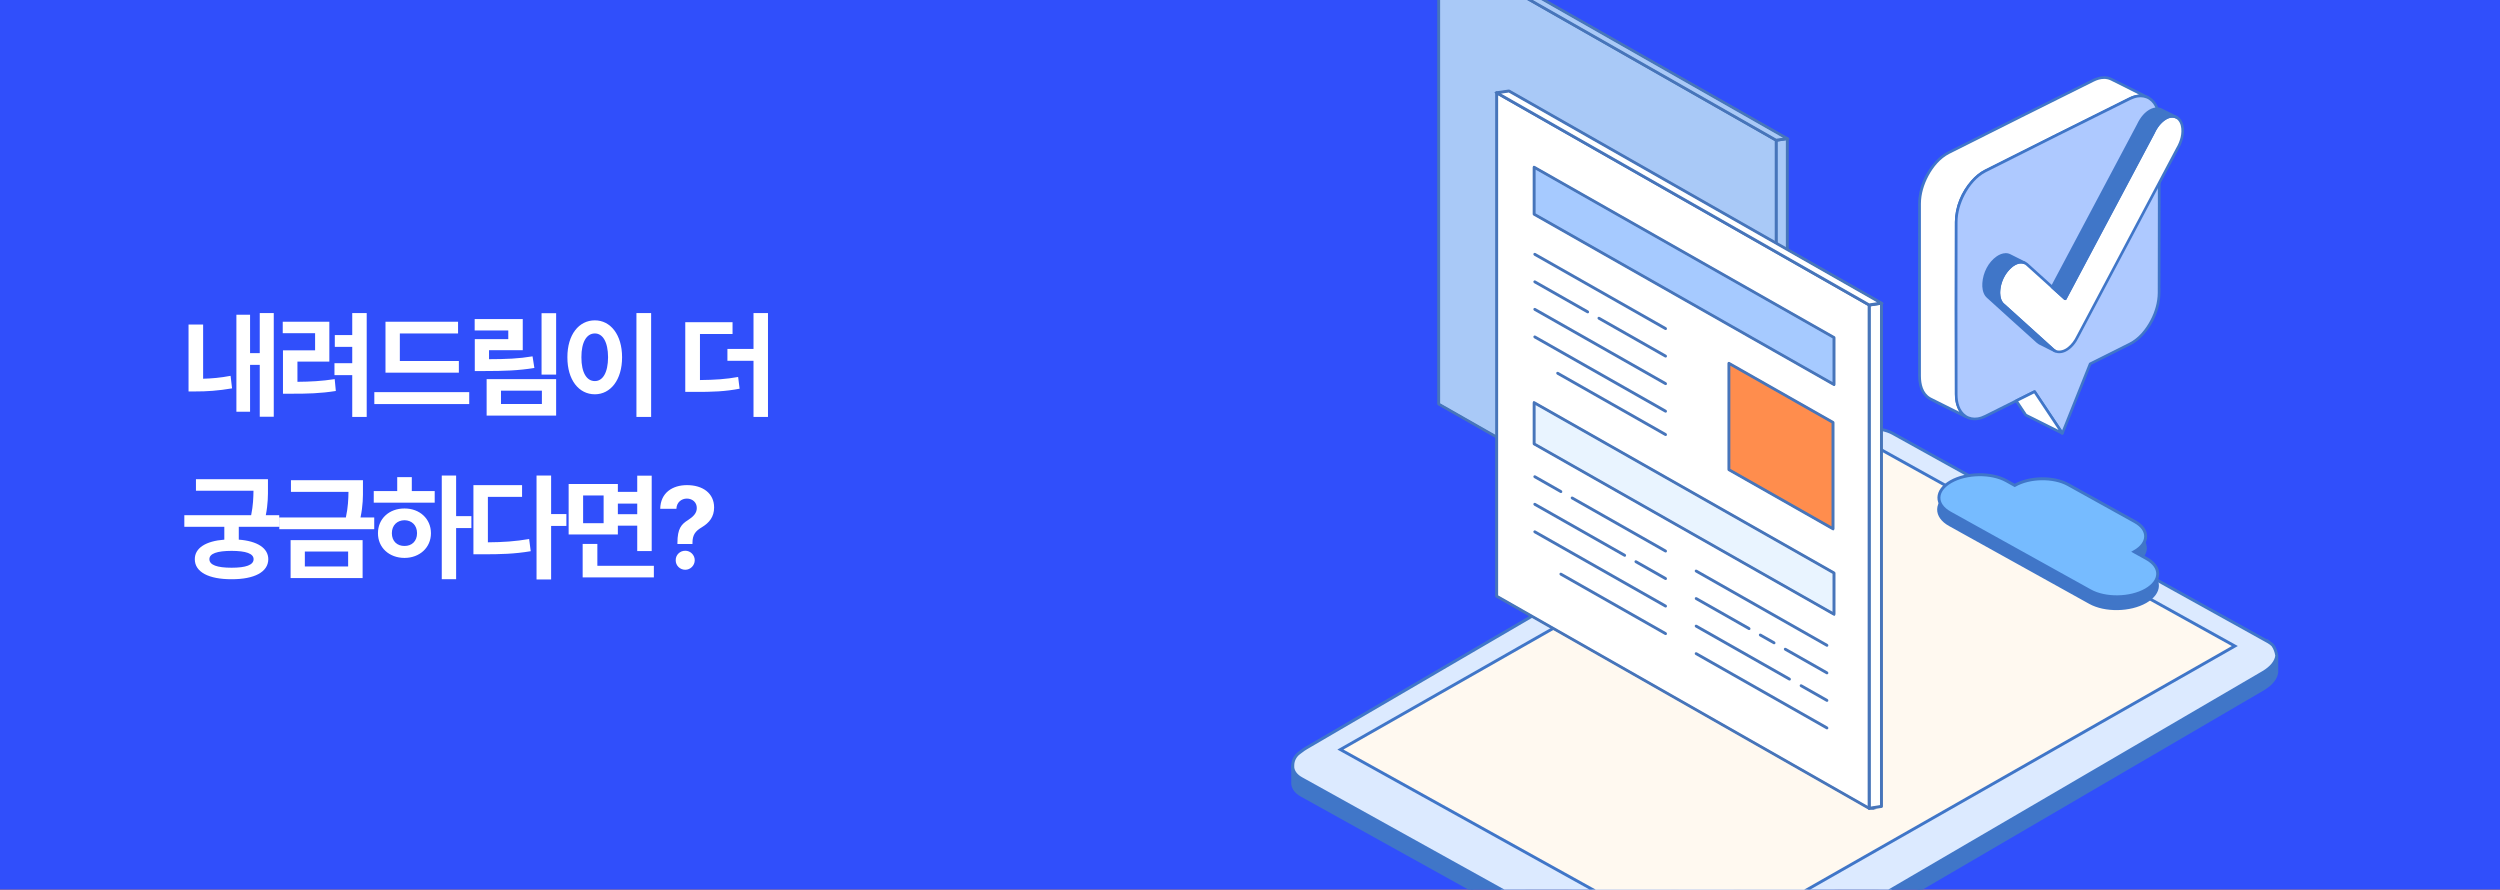 <svg width="1200" height="427" viewBox="0 0 1200 427" fill="none" xmlns="http://www.w3.org/2000/svg">
<rect x="0" y="0" width="1200" height="427" fill="#333333" stroke="none"/>
<g clip-path="url(#clip0_33_1026)">
<rect width="1200" height="427" fill="#F78752"/>
<path d="M155.406 150.266H148.68V169.516H144.031V151.086H137.469V197.625H144.031V175.148H148.68V200.031H155.406V150.266ZM114.5 187.891H117.891C123.031 187.918 128.719 187.562 135.391 186.414L134.68 180.398C129.895 181.328 125.492 181.684 121.5 181.793V155.789H114.5V187.891ZM200.02 150.266H193.075V160.82H184.708V166.508H193.075V174.328H184.544V180.07H193.075V200.141H200.02V150.266ZM159.716 159.945H175.247V168.148H159.825V188.984H163.763C171.419 189.012 177.763 188.848 185.2 187.672L184.653 181.984C178.364 182.941 172.923 183.215 166.77 183.27V173.562H182.083V154.422H159.716V159.945ZM244.252 173.289H215.923V160.055H243.869V154.422H209.033V178.867H244.252V173.289ZM203.673 193.961H249.228V188.219H203.673V193.961ZM290.944 150.32H283.944V179.797H290.944V150.32ZM251.842 158.633H267.975V162.789H251.897V178.102H256.272C266.143 178.102 272.87 177.855 280.498 176.625L279.623 171.047C272.924 172.168 267.045 172.387 258.733 172.414V168.094H274.92V153.164H251.842V158.633ZM257.584 199.484H290.944V181.984H257.584V199.484ZM264.475 193.906V187.508H284.108V193.906H264.475ZM305.37 190.953H297.605L294.87 206.539H300.667L305.37 190.953ZM131.781 241.828V238.766H142.172V233.078H114.062V238.766H124.617V241.828C124.617 250.25 120.352 259.465 112.094 263.156L116.086 268.68C121.965 265.973 126.094 260.504 128.336 253.969C130.578 259.984 134.625 264.934 140.477 267.422L144.25 261.953C135.91 258.48 131.754 249.867 131.781 241.828ZM147.094 278.031H154.148V228.266H147.094V278.031ZM198.216 230.508H163.653V236.086H191.27C191.216 239.586 191.079 243.441 190.013 248.391H158.075V254.023H203.63V248.391H197.04C198.243 242.676 198.243 238.383 198.216 234.5V230.508ZM163.489 277.484H198.052V259.273H163.489V277.484ZM170.325 271.906V264.742H191.106V271.906H170.325ZM255.452 228.32H248.452V264.633H255.452V228.32ZM213.616 252.328L217.225 257.852C223.049 255.855 227.014 251.754 229.256 246.668C231.471 251.398 235.327 255.117 240.959 256.977L244.514 251.508C236.338 248.883 232.811 242.457 232.866 235.867V231.055H225.592V235.867C225.592 242.621 221.955 249.539 213.616 252.328ZM222.092 277.156H256.764V271.578H229.147V261.133H222.092V277.156ZM287.761 233.461H277.808V228.047H270.753V233.461H260.745V238.93H270.753C270.698 244.562 267.007 250.25 259.05 252.547L262.331 257.961C268.21 256.266 272.202 252.629 274.363 248.035C276.632 252.082 280.597 255.227 286.284 256.648L289.511 251.289C281.499 249.238 277.78 244.043 277.698 238.93H287.761V233.461ZM267.198 268.516C267.198 274.559 273.761 278.059 284.316 278.031C294.925 278.059 301.46 274.559 301.488 268.516C301.46 262.555 294.925 259.191 284.316 259.164C273.761 259.191 267.198 262.555 267.198 268.516ZM274.144 268.516C274.144 265.863 277.726 264.523 284.316 264.523C291.042 264.523 294.515 265.863 294.542 268.516C294.515 271.25 291.042 272.727 284.316 272.727C277.726 272.727 274.144 271.25 274.144 268.516ZM286.284 247.188H294.378V258.344H301.323V228.266H294.378V241.609H286.284V247.188ZM328.984 235.867H320.453V229.633H313.562V235.867H304.922V241.391H328.984V235.867ZM306.07 255.445C306.07 262.391 310.719 267.312 317.062 267.312C323.434 267.312 327.973 262.391 328 255.445C327.973 248.527 323.434 243.66 317.062 243.633C310.719 243.66 306.07 248.527 306.07 255.445ZM312.195 255.445C312.195 251.699 314.164 249.43 317.062 249.43C319.852 249.43 321.848 251.699 321.875 255.445C321.848 259.246 319.852 261.406 317.062 261.406C314.164 261.406 312.195 259.246 312.195 255.445ZM330.844 275.898H337.352V254.078H341.398V278.031H348.016V228.266H341.398V248.5H337.352V229.25H330.844V275.898ZM396.13 266.547H376.716V257.359H391.044V231.438H384.098V239.148H362.387V231.438H355.387V257.359H369.77V266.547H350.575V272.234H396.13V266.547ZM362.387 251.781V244.727H384.098V251.781H362.387ZM412.142 240.789V232.531H405.361V241.117C405.361 249.539 402.627 258.316 395.244 262.883L399.509 268.023C404.021 265.289 407.002 260.559 408.779 254.926C410.365 260.012 413.072 264.332 417.392 266.93L421.166 261.516C414.357 257.168 412.115 248.855 412.142 240.789ZM415.916 250.742H422.369V275.734H428.877V228.977H422.369V245.055H415.916V250.742ZM432.65 278.031H439.322V228.266H432.65V278.031ZM487.327 266.492H477.209V254.16C480.955 251.836 483.198 248.363 483.225 244.07C483.198 236.004 475.241 230.699 464.467 230.672C453.639 230.699 445.764 236.004 445.764 244.07C445.764 248.445 448.088 251.973 451.944 254.297V266.492H441.772V272.234H487.327V266.492ZM452.655 244.07C452.655 239.066 457.33 236.168 464.467 236.195C471.495 236.168 476.307 239.066 476.334 244.07C476.307 248.938 471.495 251.945 464.467 251.945C457.33 251.945 452.655 248.938 452.655 244.07ZM458.834 266.492V256.84C460.584 257.168 462.471 257.359 464.467 257.359C466.463 257.359 468.377 257.168 470.155 256.812V266.492H458.834ZM498.691 233.406H490.269L490.98 261.133H497.98L498.691 233.406ZM489.941 268.898C489.886 271.441 491.964 273.492 494.534 273.492C496.968 273.492 499.073 271.441 499.073 268.898C499.073 266.383 496.968 264.332 494.534 264.359C491.964 264.332 489.886 266.383 489.941 268.898Z" fill="white"/>
<path d="M1141.19 274.164C1140.44 273.382 1139.53 272.668 1138.38 272.036L926.926 154.641C919.332 150.42 905.737 151.334 896.597 156.685L596.694 331.798C595.664 332.396 594.75 333.027 593.919 333.692L592.54 334.722C590.33 336.368 589.017 330.468 589 333.16V342.234V342.882C589.316 345.259 590.911 347.469 593.886 349.114L805.343 466.509C812.938 470.731 826.532 469.817 835.673 464.465L1135.59 289.337C1140.34 286.561 1142.95 283.138 1143.3 279.897V270.807" fill="#B94915"/>
<path d="M1141.19 274.164C1140.44 273.382 1139.53 272.668 1138.38 272.036L926.926 154.641C919.332 150.42 905.737 151.334 896.597 156.685L596.694 331.798C595.664 332.396 594.75 333.027 593.919 333.692L592.54 334.722C590.33 336.368 589.017 330.468 589 333.16V342.234V342.882C589.316 345.259 590.911 347.469 593.886 349.114L805.343 466.509C812.938 470.731 826.532 469.817 835.673 464.465L1135.59 289.337C1140.34 286.561 1142.95 283.138 1143.3 279.897V270.807" stroke="#B94915" stroke-width="1.662" stroke-miterlimit="10"/>
<path d="M1141.19 263.791C1140.44 263.009 1139.53 262.295 1138.38 261.663L926.926 144.268C919.332 140.047 905.737 140.961 896.597 146.312L596.694 321.424C595.664 322.023 594.75 322.654 593.919 323.319L592.54 324.349C590.33 325.995 589.017 328.554 589 331.23V332.493C589.299 334.869 590.895 337.079 593.886 338.725L805.343 456.12C812.938 460.341 826.532 459.427 835.673 454.076L1135.59 278.947C1140.34 276.172 1142.95 272.748 1143.3 269.507L1143.27 269.275C1142.99 267.314 1142.27 265.436 1141.21 263.757L1141.19 263.791Z" fill="#FFDDCC" stroke="#B94915" stroke-width="1.662" stroke-miterlimit="10"/>
<path d="M819.104 435.263L615.807 322.388L916.374 151.215L1119.67 264.073L819.104 435.263Z" fill="#FFF9F0" stroke="#B94915" stroke-width="1.662" stroke-miterlimit="10"/>
<path d="M1069.78 221.463L1062.83 217.608C1071.26 212.805 1071.46 205.227 1063.27 200.673L1025.63 179.767C1017.43 175.213 1003.95 175.412 995.529 180.215L990.859 177.623C982.334 172.886 968.307 173.102 959.533 178.105C950.758 183.107 950.558 191.001 959.084 195.737L1038.02 239.561C1046.55 244.297 1060.57 244.081 1069.35 239.079C1078.12 234.077 1078.32 226.183 1069.8 221.446L1069.78 221.463Z" fill="#B94915" stroke="#B94915" stroke-width="1.662" stroke-miterlimit="10"/>
<path d="M1069.95 214.815L1063 210.959C1071.43 206.156 1071.63 198.578 1063.43 194.025L1025.79 173.118C1017.6 168.565 1004.12 168.764 995.695 173.567L991.025 170.974C982.5 166.238 968.473 166.454 959.699 171.456C950.924 176.458 950.724 184.352 959.25 189.089L1038.19 232.912C1046.71 237.649 1060.74 237.433 1069.52 232.431C1078.29 227.428 1078.49 219.534 1069.96 214.798L1069.95 214.815Z" fill="#FFAC82" stroke="#B94915" stroke-width="1.662" stroke-miterlimit="10"/>
<path fill-rule="evenodd" clip-rule="evenodd" d="M776.014 271.306L808.709 287.652C819.497 293.044 828.257 286.478 828.257 272.992V158.295C828.257 144.809 819.497 129.483 808.709 124.087L712.513 75.991C701.725 70.599 692.969 77.168 692.969 90.651V205.348C692.969 218.834 701.729 234.16 712.517 239.556L738.394 252.495C738.745 252.668 739.017 252.967 739.163 253.33L756.347 296.294C756.824 297.487 758.447 297.656 759.16 296.585L776.014 271.302V271.306Z" fill="#FFC1A1"/>
<path fill-rule="evenodd" clip-rule="evenodd" d="M705.178 73.219C701.306 73.254 697.623 75.18 695.319 78.524C692.905 82.018 692.093 86.378 692.078 90.573C692.027 128.885 691.932 167.201 692.078 205.514C692.141 215.759 696.54 225.928 703.327 233.448C705.836 236.228 708.766 238.674 712.114 240.352L738.086 253.338C738.181 253.386 738.256 253.468 738.295 253.567L756.646 299.445L756.862 299.76L757.193 299.957L757.575 299.997L757.938 299.871L758.213 299.607L776.103 272.772C776.225 272.591 776.462 272.528 776.659 272.626C787.25 277.924 797.822 283.269 808.44 288.515C812.348 290.43 816.972 291.15 820.855 289.413C825.992 287.117 828.599 280.874 829.044 275.439C829.107 274.651 829.139 273.863 829.143 273.075C829.19 234.763 829.288 196.447 829.143 158.134C829.08 147.811 824.613 137.547 817.728 130.02C815.286 127.353 812.462 125.006 809.236 123.363C777.163 107.131 745.003 91.061 712.78 75.133C710.456 73.995 707.927 73.238 705.355 73.219H705.178ZM775.497 270.586L775.272 270.815L758.127 296.531C757.934 296.822 757.493 296.775 757.363 296.452L739.756 252.44L739.587 252.168L739.331 251.975C730.485 247.552 721.614 243.168 712.788 238.702C706.639 235.567 702.019 229.93 698.754 223.754C695.764 218.098 693.878 211.8 693.854 205.431C693.803 167.123 693.704 128.81 693.854 90.502C693.886 85.275 695.189 79.71 699.573 76.709C701.743 75.224 704.52 74.743 707.143 75.145C708.829 75.401 710.456 75.98 711.992 76.732C744.211 92.656 776.363 108.723 808.429 124.95C814.569 128.082 819.197 133.722 822.462 139.898C825.452 145.554 827.339 151.852 827.362 158.221C827.41 196.53 827.508 234.842 827.362 273.15C827.331 278.389 826.051 283.958 821.604 286.971C819.43 288.444 816.645 288.913 814.018 288.5C812.304 288.232 810.65 287.633 809.102 286.861L776.407 270.515C776.131 270.436 776.099 270.429 775.863 270.444C775.812 270.448 775.757 270.464 775.709 270.484C775.638 270.519 775.564 270.551 775.493 270.586H775.497Z" fill="#B94A15"/>
<path fill-rule="evenodd" clip-rule="evenodd" d="M821.757 287.928L821.781 287.967L845.334 276.19C849.813 273.949 852.684 268.498 852.684 260.778V146.081C852.684 132.595 843.924 117.269 833.136 111.873L736.948 63.777C732.335 61.472 728.093 61.35 724.749 63.024L699.99 75.404C703.382 73.564 707.75 73.616 712.512 75.995L808.708 124.091C819.496 129.483 828.256 144.813 828.256 158.299V272.996C828.256 280.211 825.747 285.45 821.761 287.931L821.757 287.928Z" fill="white"/>
<path fill-rule="evenodd" clip-rule="evenodd" d="M729.653 61C727.884 61.012 726.112 61.382 724.52 62.142C724.438 62.182 724.323 62.217 724.351 62.225C715.623 64.829 708.045 70.351 699.907 74.447C699.694 74.552 699.495 74.679 699.308 74.829L699.135 75.144L699.104 75.502L699.218 75.849L699.442 76.105C699.742 76.259 700.072 76.298 700.411 76.184C700.876 76.026 701.624 75.601 702.329 75.396C705.508 74.475 709.065 75.29 712.003 76.731C744.214 92.66 776.362 108.718 808.428 124.942C814.568 128.073 819.196 133.713 822.462 139.889C825.451 145.545 827.338 151.844 827.361 158.213C827.409 196.525 827.519 234.837 827.361 273.15C827.326 278.372 826.026 283.879 821.709 286.888C821.571 286.986 821.43 287.077 821.284 287.168L821.036 287.4C820.91 287.664 820.831 287.739 820.874 288.046C820.969 288.739 821.5 288.948 822.174 288.759C830.028 284.832 838.063 281.252 845.732 276.978C847.406 276.045 848.997 274.772 850.202 273.087C852.723 269.557 853.55 265.095 853.57 260.865C853.625 222.548 853.716 184.228 853.57 145.912C853.507 135.643 849.103 125.458 842.266 117.919C839.796 115.197 836.933 112.807 833.663 111.14C801.598 94.921 769.438 78.874 737.231 62.926C734.871 61.764 732.299 60.996 729.653 61ZM729.747 62.776C732.106 62.792 734.407 63.509 736.498 64.541C768.642 80.556 800.818 96.512 832.868 112.724C839.004 115.851 843.636 121.495 846.902 127.671C849.875 133.296 851.758 139.539 851.801 145.92C851.947 184.232 851.856 222.544 851.801 260.857C851.778 266.339 850.513 272.181 845.464 275.107C845.259 275.225 844.94 275.391 844.94 275.391L826.121 284.8C828.358 281.358 829.13 277.163 829.146 273.075C829.193 234.758 829.291 196.442 829.146 158.126C829.083 147.802 824.616 137.538 817.731 130.011C815.289 127.344 812.465 124.997 809.239 123.355C777.166 107.135 745.01 91.072 712.795 75.14C710.758 74.14 708.564 73.435 706.304 73.257H706.272C712.586 70.099 718.884 66.9 725.217 63.781C726.62 63.099 728.183 62.773 729.747 62.776Z" fill="#B94A15"/>
<path fill-rule="evenodd" clip-rule="evenodd" d="M788.23 277.414L776.012 271.305L757.473 299.112L781.905 286.898L788.23 277.414Z" fill="#B94A15"/>
<path fill-rule="evenodd" clip-rule="evenodd" d="M775.929 270.42C775.516 270.483 775.504 270.503 775.271 270.81L756.732 298.617C756.33 299.299 757.031 300.268 757.87 299.905L782.302 287.687C782.416 287.624 782.471 287.616 782.645 287.384L788.966 277.9C789.226 277.458 789.093 276.879 788.624 276.612L776.406 270.503C776.217 270.42 776.162 270.404 775.925 270.412L775.929 270.42ZM786.93 277.758L781.361 286.112C781.317 286.175 781.262 286.226 781.195 286.258L761.529 296.089C761.131 296.286 760.73 295.829 760.974 295.459L776.102 272.767C776.225 272.586 776.461 272.523 776.658 272.622C780.081 274.335 783.507 276.044 786.93 277.758Z" fill="#B94A15"/>
<path d="M747.973 234.584C749.836 237.956 752.05 240.264 754.614 241.513C757.178 242.757 759.392 242.6 761.255 241.04C763.118 239.48 764.051 237.003 764.051 233.612C764.051 230.22 763.118 226.841 761.255 223.465C759.392 220.09 757.178 217.786 754.614 216.537C752.05 215.292 749.836 215.45 747.973 217.01C746.11 218.569 745.177 221.047 745.177 224.438C745.177 227.829 746.11 231.209 747.973 234.584ZM770.184 157.144C770.869 152.339 769.542 146.431 766.552 140.96C763.563 135.489 759.202 131.003 754.618 128.671C750.033 126.339 745.673 126.395 742.683 128.821C739.694 131.251 738.366 135.808 739.052 141.311C741.187 158.46 744.046 181.435 745.618 194.074C746.283 199.427 750.076 205.063 754.539 207.332C754.59 207.36 754.645 207.387 754.697 207.411C759.159 209.68 762.952 207.903 763.618 203.228C765.189 192.188 768.053 172.12 770.184 157.144Z" fill="white"/>
<path fill-rule="evenodd" clip-rule="evenodd" d="M751.333 214.906C748.71 214.95 746.358 216.88 745.299 219.318C743.845 222.654 744.164 226.541 745.192 230.059C746.725 235.286 749.848 240.374 754.775 242.466C756.816 243.332 759.242 243.352 761.066 242.174C763.795 240.414 764.867 236.707 764.855 233.529C764.835 228.834 763.074 224.202 760.246 220.393C758.135 217.549 755.083 215.099 751.762 214.914C751.62 214.906 751.479 214.902 751.337 214.906H751.333ZM751.439 216.517C753.716 216.549 755.819 217.951 757.462 219.613C758.694 220.862 759.695 222.323 760.546 223.859C762.602 227.577 763.811 231.855 763.035 236.113C762.637 238.291 761.4 240.54 759.234 241.3C757.781 241.812 756.115 241.383 754.744 240.678C752.105 239.315 750.159 236.877 748.678 234.194C746.634 230.496 745.445 226.167 746.181 222.004C746.642 219.4 748.308 216.565 751.357 216.517C751.385 216.517 751.416 216.517 751.447 216.517H751.439ZM748.135 126.154C744.885 126.174 741.77 127.777 739.985 130.727C738.087 133.862 737.807 137.73 738.225 141.275C740.352 158.937 742.585 176.59 744.818 194.24C745.437 198.935 747.989 203.393 751.644 206.387C754.133 208.423 757.343 209.983 760.467 208.841C762.649 208.041 764.039 205.768 764.398 203.405C766.651 187.993 768.872 172.577 770.991 157.144C771.779 151.256 769.885 145.175 766.923 139.995C764.083 135.024 760.112 130.601 755.031 127.99L754.866 127.915L754.921 127.935C752.841 126.883 750.565 126.182 748.241 126.166C748.206 126.166 748.174 126.166 748.139 126.166L748.135 126.154ZM748.229 127.765C750.309 127.781 752.377 128.443 754.244 129.388L754.354 129.435L754.295 129.416C754.362 129.451 754.433 129.486 754.5 129.522C762.921 133.985 768.565 143.524 769.443 152.505C769.589 153.99 769.589 155.494 769.384 156.975C767.214 172.376 765.048 187.772 762.803 203.161C762.499 205.162 761.357 207.116 759.234 207.509C757.489 207.828 755.693 207.112 754.263 206.265C751.392 204.563 749.214 201.79 747.804 198.722C747.118 197.233 746.626 195.65 746.413 194.027C744.18 176.381 741.951 158.736 739.824 141.078C739.284 136.509 739.985 131.35 743.936 128.9C745.212 128.108 746.701 127.749 748.229 127.757V127.765Z" fill="#B94A15"/>
<path d="M760.096 241.805L766.174 238.768C766.572 238.567 766.958 238.315 767.328 238.004C769.191 236.445 770.124 233.967 770.124 230.576C770.124 227.184 769.191 223.805 767.328 220.43C765.465 217.058 763.251 214.75 760.687 213.501C758.671 212.52 756.871 212.41 755.287 213.166C755.232 213.194 755.177 213.222 755.126 213.249L749.214 216.203C750.797 215.447 752.597 215.557 754.614 216.538C757.178 217.783 759.391 220.095 761.254 223.466C763.117 226.838 764.051 230.221 764.051 233.613C764.051 237.004 763.117 239.477 761.254 241.041C760.884 241.352 760.498 241.608 760.1 241.805H760.096ZM760.908 207.751L766.524 204.942C766.682 204.875 766.836 204.797 766.985 204.71C768.395 203.902 769.38 202.358 769.687 200.188C771.259 189.148 774.122 169.08 776.253 154.105C776.939 149.299 775.611 143.391 772.622 137.92C769.632 132.449 765.272 127.963 760.687 125.631C756.811 123.658 753.097 123.394 750.234 124.824L744.156 127.861C747.02 126.431 750.734 126.695 754.61 128.668C759.194 131 763.555 135.49 766.544 140.957C769.534 146.428 770.861 152.336 770.176 157.142C768.041 172.117 765.181 192.185 763.61 203.225C763.299 205.395 762.318 206.943 760.908 207.747V207.751Z" fill="#B94A15"/>
<path fill-rule="evenodd" clip-rule="evenodd" d="M757.444 211.865C756.582 211.873 755.723 212.066 754.943 212.437C754.943 212.437 754.833 212.488 754.758 212.527L748.85 215.481C748.692 215.599 748.499 215.702 748.405 216.202L748.468 216.517L748.649 216.781L748.921 216.954L749.24 217.005C749.941 216.832 750.579 216.517 751.375 216.509C753.919 216.493 756.133 218.167 757.756 219.912C761.694 224.142 763.888 230.33 763.093 235.722C762.777 237.857 761.809 240.028 759.729 241.079L759.489 241.264C759.327 241.536 759.233 241.843 759.351 242.119C759.398 242.229 759.52 242.367 759.52 242.367L759.8 242.548L760.127 242.6L760.45 242.517C762.478 241.505 764.542 240.567 766.531 239.476C769.981 237.582 770.994 233.619 770.919 230.153C770.82 225.643 769.119 221.224 766.464 217.553C764.266 214.516 761.033 211.905 757.535 211.861C757.503 211.861 757.472 211.861 757.44 211.861L757.444 211.865ZM757.523 213.476C759.78 213.508 761.86 214.882 763.49 216.521C764.743 217.777 765.759 219.258 766.622 220.818C768.658 224.501 769.848 228.759 769.131 232.946C768.78 234.99 767.776 237.054 765.81 238.046L763.77 239.066C765.464 235.569 765.074 231.394 763.955 227.743C762.238 222.126 758.551 216.556 753.163 215.138H753.147C754.486 214.465 755.731 213.516 757.381 213.476C757.429 213.476 757.476 213.476 757.523 213.476ZM754.219 123.113C752.773 123.121 751.328 123.409 750.024 124.031C749.953 124.066 749.874 124.102 749.874 124.102L743.797 127.143L743.548 127.336L743.395 127.607L743.355 127.919L743.438 128.222C743.438 128.222 743.797 128.695 744.214 128.667C744.423 128.651 744.604 128.541 744.793 128.454C747.814 127.107 751.517 128.009 754.246 129.388L754.356 129.431L754.297 129.411C754.364 129.447 754.435 129.482 754.502 129.518C762.923 133.98 768.567 143.52 769.446 152.5C769.592 153.985 769.592 155.49 769.387 156.971C767.216 172.367 765.046 187.768 762.805 203.153C762.577 204.669 761.919 206.225 760.505 207.044L760.245 207.281L760.111 207.608L760.131 207.958L760.296 208.269L760.58 208.478L760.926 208.545L761.269 208.458L766.866 205.662C766.905 205.646 766.945 205.626 766.984 205.611C767.161 205.528 767.39 205.402 767.39 205.402C769.135 204.397 770.167 202.424 770.482 200.352C772.715 184.94 774.956 169.528 777.075 154.096C777.867 148.187 775.972 142.106 772.971 136.879C770.139 131.948 766.173 127.556 761.17 124.965C761.17 124.965 761.159 124.949 760.95 124.862L761.005 124.882C758.898 123.814 756.57 123.109 754.226 123.113H754.219ZM754.297 124.724C756.393 124.74 758.441 125.398 760.324 126.347L760.434 126.39L760.375 126.371C760.442 126.406 760.513 126.442 760.58 126.477C765.176 128.911 768.887 133.031 771.533 137.62C774.397 142.583 776.209 148.4 775.476 153.879C773.361 169.303 771.12 184.708 768.887 200.116C768.634 201.79 767.858 203.476 766.185 204.208L763.884 205.359C763.9 205.315 763.92 205.272 763.935 205.229C764.156 204.638 764.31 204.019 764.404 203.389C766.649 187.977 768.879 172.56 770.998 157.132C771.785 151.244 769.891 145.162 766.929 139.983C764.089 135.012 760.119 130.589 755.038 127.978L754.872 127.903L754.928 127.923C753.163 127.032 751.257 126.394 749.295 126.205H749.283C750.292 125.701 751.284 125.161 752.375 124.921C753.009 124.783 753.667 124.72 754.309 124.724H754.297Z" fill="#B94A15"/>
<g clip-path="url(#clip1_33_1026)">
<rect width="1200" height="427" fill="#304FFB"/>
<path d="M131.406 150.266H124.68V169.516H120.031V151.086H113.469V197.625H120.031V175.148H124.68V200.031H131.406V150.266ZM90.5 187.891H93.891C99.031 187.918 104.719 187.562 111.391 186.414L110.68 180.398C105.895 181.328 101.492 181.684 97.5 181.793V155.789H90.5V187.891ZM176.02 150.266H169.075V160.82H160.708V166.508H169.075V174.328H160.544V180.07H169.075V200.141H176.02V150.266ZM135.716 159.945H151.247V168.148H135.825V188.984H139.763C147.419 189.012 153.763 188.848 161.2 187.672L160.653 181.984C154.364 182.941 148.923 183.215 142.77 183.27V173.562H158.083V154.422H135.716V159.945ZM220.252 173.289H191.923V160.055H219.869V154.422H185.033V178.867H220.252V173.289ZM179.673 193.961H225.228V188.219H179.673V193.961ZM266.944 150.32H259.944V179.797H266.944V150.32ZM227.842 158.633H243.975V162.789H227.897V178.102H232.272C242.143 178.102 248.87 177.855 256.498 176.625L255.623 171.047C248.924 172.168 243.045 172.387 234.733 172.414V168.094H250.92V153.164H227.842V158.633ZM233.584 199.484H266.944V181.984H233.584V199.484ZM240.475 193.906V187.508H260.108V193.906H240.475ZM312.542 150.266H305.488V200.141H312.542V150.266ZM272.347 171.484C272.32 182.422 277.87 189.258 285.527 189.258C293.019 189.258 298.597 182.422 298.597 171.484C298.597 160.629 293.019 153.766 285.527 153.766C277.87 153.766 272.32 160.629 272.347 171.484ZM279.073 171.484C279.046 164.102 281.644 160.055 285.527 160.055C289.3 160.055 291.843 164.102 291.87 171.484C291.843 178.895 289.3 182.941 285.527 182.914C281.644 182.941 279.046 178.895 279.073 171.484ZM351.622 154.641H328.927V188.109H332.973C342.161 188.164 348.177 187.891 355.012 186.578L354.302 180.945C348.45 182.012 343.227 182.34 335.981 182.422V160.328H351.622V154.641ZM349.161 173.18H361.684V200.141H368.63V150.266H361.684V167.492H349.161V173.18ZM128.617 230.016H94.055V235.539H121.672C121.617 238.902 121.508 242.566 120.551 247.297H88.477V252.875H107.672V259.027C98.785 259.711 93.481 263.047 93.508 268.406C93.481 274.586 100.207 278.059 111.172 278.031C122.055 278.059 128.754 274.586 128.781 268.406C128.754 263.047 123.449 259.684 114.617 259.027V252.875H134.031V247.297H127.578C128.645 241.992 128.645 237.672 128.617 233.953V230.016ZM100.508 268.406C100.508 265.699 104.199 264.441 111.172 264.414C118.035 264.441 121.727 265.699 121.727 268.406C121.727 271.195 118.035 272.508 111.172 272.508C104.199 272.508 100.508 271.195 100.508 268.406ZM174.216 230.508H139.653V236.086H167.27C167.216 239.586 167.079 243.441 166.013 248.391H134.075V254.023H179.63V248.391H173.04C174.243 242.676 174.243 238.383 174.216 234.5V230.508ZM139.489 277.484H174.052V259.273H139.489V277.484ZM146.325 271.906V264.742H167.106V271.906H146.325ZM218.939 228.266H212.048V278.031H218.939V253.477H226.267V247.734H218.939V228.266ZM179.4 241.281H208.658V235.703H197.666V229.031H190.666V235.703H179.4V241.281ZM181.423 255.938C181.396 262.883 186.81 267.777 194.166 267.805C201.412 267.777 206.853 262.883 206.853 255.938C206.853 248.992 201.412 244.043 194.166 244.07C186.81 244.043 181.396 248.992 181.423 255.938ZM188.095 255.938C188.095 252.109 190.638 249.758 194.166 249.703C197.638 249.758 200.181 252.109 200.181 255.938C200.181 259.793 197.638 262.09 194.166 262.062C190.638 262.09 188.095 259.793 188.095 255.938ZM264.538 228.266H257.538V278.141H264.538V252.438H271.866V246.75H264.538V228.266ZM227.241 266.055H231.452C240.229 266.082 247.01 265.891 254.748 264.578L253.983 258.727C247.366 259.875 241.405 260.258 234.186 260.312V238.492H250.592V232.859H227.241V266.055ZM296.573 232.312H272.948V256.539H296.573V252.328H305.87V264.523H312.816V228.32H305.87V236.086H296.573V232.312ZM279.675 277.156H313.855V271.578H286.73V261.078H279.675V277.156ZM279.894 251.125V237.836H289.738V251.125H279.894ZM296.573 246.805V241.719H305.87V246.805H296.573ZM325.164 260.531V261.133H332.383V260.531C332.41 256.703 333.777 254.926 336.867 253.094C340.449 250.934 342.773 248.09 342.773 243.578C342.773 236.824 337.387 232.859 329.758 232.859C322.758 232.859 317.043 236.551 316.906 244.234H324.672C324.781 241.035 327.16 239.34 329.703 239.312C332.355 239.34 334.488 241.117 334.461 243.852C334.488 246.367 332.656 248.062 330.305 249.594C327.023 251.645 325.191 253.723 325.164 260.531ZM324.344 268.898C324.289 271.441 326.367 273.492 328.938 273.492C331.371 273.492 333.477 271.441 333.477 268.898C333.477 266.383 331.371 264.332 328.938 264.359C326.367 264.332 324.289 266.383 324.344 268.898Z" fill="white"/>
<path d="M1091.07 317.849C1090.42 317.189 1089.65 316.58 1088.68 316.039L908.504 216.012C902.025 212.408 890.454 213.186 882.655 217.754L627.098 366.957C626.218 367.465 625.44 368.006 624.73 368.564L623.546 369.444C621.668 370.848 620.534 365.824 620.518 368.108V375.838V376.397C620.788 378.427 622.142 380.304 624.679 381.708L804.857 481.736C811.336 485.339 822.906 484.561 830.705 479.993L1086.25 330.773C1090.29 328.405 1092.52 325.495 1092.83 322.721V314.973" fill="#4076C8"/>
<path d="M1091.07 317.849C1090.42 317.189 1089.65 316.58 1088.68 316.039L908.504 216.012C902.025 212.408 890.454 213.186 882.655 217.754L627.098 366.957C626.218 367.465 625.44 368.006 624.73 368.564L623.546 369.444C621.668 370.848 620.534 365.824 620.518 368.108V375.838V376.397C620.788 378.427 622.142 380.304 624.679 381.708L804.857 481.736C811.336 485.339 822.906 484.561 830.705 479.993L1086.25 330.773C1090.29 328.405 1092.52 325.495 1092.83 322.721V314.973" stroke="#4076C8" stroke-width="1.421" stroke-miterlimit="10"/>
<path d="M1091.07 309.845C1090.42 309.185 1089.65 308.576 1088.68 308.035L908.504 208.008C902.025 204.404 890.454 205.183 882.655 209.75L627.098 358.97C626.218 359.478 625.44 360.019 624.729 360.577L623.545 361.457C621.668 362.861 620.551 365.026 620.534 367.327V368.41C620.788 370.44 622.158 372.317 624.696 373.721L804.873 473.749C811.352 477.352 822.923 476.574 830.722 472.006L1086.26 322.786C1090.3 320.418 1092.54 317.508 1092.84 314.734L1092.81 314.531C1092.55 312.856 1091.96 311.266 1091.05 309.828L1091.07 309.845Z" fill="#DCEAFF" stroke="#4076C8" stroke-width="1.421" stroke-miterlimit="10"/>
<path d="M816.613 455.954L643.389 359.784L899.487 213.93L1072.71 310.1L816.613 455.954Z" fill="#FFF9F0" stroke="#4076C8" stroke-width="1.421" stroke-miterlimit="10"/>
<path d="M1030.2 273.797L1024.28 270.515C1031.47 266.421 1031.62 259.959 1024.65 256.085L992.58 238.272C985.593 234.398 974.107 234.567 966.934 238.661L962.959 236.445C955.685 232.402 943.742 232.588 936.265 236.851C928.787 241.114 928.618 247.83 935.892 251.873L1003.15 289.224C1010.43 293.267 1022.37 293.081 1029.85 288.818C1037.32 284.555 1037.49 277.84 1030.22 273.797H1030.2Z" fill="#4076C8" stroke="#4076C8" stroke-width="1.421" stroke-miterlimit="10"/>
<path d="M1030.34 268.129L1024.42 264.847C1031.61 260.753 1031.76 254.291 1024.79 250.417L992.714 232.604C985.728 228.73 974.242 228.899 967.069 232.993L963.094 230.777C955.819 226.734 943.876 226.92 936.399 231.183C928.922 235.446 928.753 242.162 936.027 246.205L1003.29 283.556C1010.56 287.6 1022.5 287.413 1029.98 283.15C1037.46 278.888 1037.63 272.172 1030.35 268.129H1030.34Z" fill="#76BBFF" stroke="#4076C8" stroke-width="1.421" stroke-miterlimit="10"/>
<path d="M857.905 285.353L852.543 286.199V67.367L857.905 66.522V285.353Z" fill="#A9C9F7" stroke="#4775BA" stroke-width="0.846" stroke-miterlimit="10"/>
<path d="M852.543 286.469C852.543 286.469 852.61 286.469 852.627 286.469L857.99 285.623C858.091 285.623 858.159 285.521 858.159 285.42V66.571C858.159 66.571 858.125 66.402 858.058 66.335C857.99 66.267 857.905 66.25 857.821 66.25L852.458 67.096C852.357 67.096 852.289 67.197 852.289 67.299V286.13C852.289 286.13 852.323 286.3 852.391 286.367C852.441 286.401 852.492 286.435 852.543 286.452V286.469ZM857.635 285.132L852.797 285.894V67.603L857.635 66.842V285.132Z" fill="black" stroke="#4775BA" stroke-width="0.846" stroke-miterlimit="10"/>
<path d="M690.586 193.95L852.544 286.196V67.296L690.586 -24.949V193.95Z" fill="#A9C9F7" stroke="#4775BA" stroke-width="0.846" stroke-miterlimit="10"/>
<path d="M852.544 286.468C852.544 286.468 852.645 286.468 852.696 286.468C852.763 286.434 852.797 286.367 852.797 286.282V67.366C852.797 67.264 852.73 67.146 852.628 67.095L690.67 -25.184C690.67 -25.184 690.501 -25.235 690.433 -25.201C690.365 -25.167 690.314 -25.1 690.314 -25.015V193.884C690.314 193.986 690.382 194.104 690.484 194.155L852.442 286.417C852.442 286.417 852.493 286.451 852.527 286.451L852.544 286.468ZM852.29 67.433V285.791L690.839 193.833V-24.525L852.29 67.433Z" fill="black" stroke="#4775BA" stroke-width="0.846" stroke-miterlimit="10"/>
<path d="M695.932 -25.727L857.907 66.519L852.544 67.297L690.586 -24.948L695.932 -25.727Z" fill="#A9C9F7" stroke="#4775BA" stroke-width="0.846" stroke-miterlimit="10"/>
<path d="M852.544 67.569C852.544 67.569 852.594 67.569 852.628 67.569L857.991 66.79C858.092 66.79 858.16 66.689 858.16 66.587C858.16 66.486 858.092 66.368 857.991 66.317L696.015 -25.963C696.015 -25.963 695.897 -26.014 695.846 -25.997L690.484 -25.218C690.382 -25.218 690.314 -25.117 690.314 -25.015C690.314 -24.914 690.382 -24.796 690.484 -24.745L852.442 67.518C852.442 67.518 852.493 67.552 852.527 67.552L852.544 67.569ZM857.128 66.367L852.544 67.027L691.346 -24.796L695.931 -25.455L857.128 66.367Z" fill="black" stroke="#4775BA" stroke-width="0.846" stroke-miterlimit="10"/>
<path d="M903.089 387.067L897.186 387.998V146.447L903.089 145.5V387.067Z" fill="white" stroke="#4775BA" stroke-width="0.846" stroke-miterlimit="10"/>
<path d="M897.187 388.287C897.187 388.287 897.254 388.287 897.288 388.287L903.192 387.357C903.31 387.34 903.378 387.255 903.378 387.12V145.569C903.378 145.485 903.327 145.383 903.26 145.315C903.192 145.248 903.091 145.214 903.006 145.231L897.102 146.161C896.984 146.178 896.916 146.263 896.916 146.398V387.949C896.916 388.033 896.967 388.135 897.034 388.202C897.085 388.253 897.136 388.27 897.204 388.287H897.187ZM902.82 386.815L897.474 387.661V146.703L902.82 145.857V386.798V386.815Z" fill="#4076C8" stroke="#4775BA" stroke-width="0.846" stroke-miterlimit="10"/>
<path d="M718.396 286.16L897.187 387.998V146.363L718.396 44.525V286.16Z" fill="white" stroke="#4775BA" stroke-width="0.846" stroke-miterlimit="10"/>
<path d="M897.186 388.285C897.186 388.285 897.304 388.285 897.355 388.268C897.423 388.234 897.474 388.15 897.474 388.065V146.43C897.474 146.312 897.406 146.193 897.287 146.126L718.497 44.288C718.413 44.238 718.311 44.238 718.243 44.272C718.159 44.306 718.125 44.39 718.125 44.475V286.11C718.125 286.228 718.193 286.347 718.311 286.414L897.084 388.251C897.084 388.251 897.152 388.285 897.186 388.285ZM896.898 146.515V387.541L718.683 286.025V44.999L896.898 146.515Z" fill="#4076C8" stroke="#4775BA" stroke-width="0.846" stroke-miterlimit="10"/>
<path d="M724.317 43.664L903.091 145.501L897.187 146.364L718.396 44.527L724.317 43.664Z" fill="white" stroke="#4775BA" stroke-width="0.846" stroke-miterlimit="10"/>
<path d="M897.187 146.652C897.187 146.652 897.254 146.652 897.288 146.652L903.192 145.79C903.31 145.79 903.378 145.688 903.378 145.57C903.378 145.451 903.31 145.333 903.192 145.265L724.419 43.428C724.419 43.428 724.283 43.377 724.233 43.394L718.329 44.257C718.21 44.257 718.143 44.358 718.143 44.477C718.143 44.595 718.21 44.714 718.329 44.781L897.102 146.618C897.102 146.618 897.17 146.652 897.204 146.652H897.187ZM902.245 145.333L897.187 146.077L719.242 44.714L724.3 43.969L902.245 145.333Z" fill="#4076C8" stroke="#4775BA" stroke-width="0.846" stroke-miterlimit="10"/>
<path d="M829.857 225.45L879.846 253.836V202.765L829.857 174.379V225.45Z" fill="#FF8D4D" stroke="#4775BA" stroke-width="0.846" stroke-miterlimit="10"/>
<path d="M879.845 254.123C879.845 254.123 879.964 254.123 880.015 254.106C880.082 254.072 880.133 253.988 880.133 253.903V202.832C880.133 202.714 880.065 202.596 879.947 202.528L829.976 174.142C829.891 174.091 829.79 174.091 829.722 174.125C829.654 174.159 829.604 174.244 829.604 174.328V225.399C829.604 225.517 829.671 225.636 829.79 225.703L879.761 254.089C879.761 254.089 879.829 254.123 879.862 254.123H879.845ZM879.558 202.9V253.362L830.145 225.298V174.836L879.558 202.9Z" fill="#4076C8" stroke="#4775BA" stroke-width="0.846" stroke-miterlimit="10"/>
<path d="M736.377 102.82L880.319 184.595V162.011L736.377 80.254V102.82Z" fill="#A6CAFF" stroke="#4775BA" stroke-width="0.846" stroke-miterlimit="10"/>
<path d="M880.32 184.867C880.32 184.867 880.439 184.867 880.49 184.85C880.557 184.817 880.608 184.732 880.608 184.647V162.081C880.608 161.962 880.54 161.844 880.422 161.776L736.48 80.019C736.395 79.968 736.294 79.968 736.226 80.002C736.158 80.036 736.107 80.121 736.107 80.205V102.772C736.107 102.89 736.175 103.009 736.294 103.076L880.236 184.834C880.236 184.834 880.304 184.867 880.337 184.867H880.32ZM880.033 162.149V184.123L736.666 102.687V80.713L880.033 162.149Z" fill="#4076C8" stroke="#4775BA" stroke-width="0.846" stroke-miterlimit="10"/>
<path d="M736.379 213.067L880.321 294.824V275.015L736.379 193.258V213.067Z" fill="#E9F4FF" stroke="#4775BA" stroke-width="0.846" stroke-miterlimit="10"/>
<path d="M880.32 295.112C880.32 295.112 880.439 295.112 880.49 295.095C880.557 295.061 880.608 294.977 880.608 294.892V275.083C880.608 274.964 880.54 274.846 880.422 274.778L736.48 193.021C736.395 192.97 736.294 192.97 736.226 193.004C736.158 193.038 736.107 193.122 736.107 193.207V213.016C736.107 213.135 736.175 213.253 736.294 213.321L880.236 295.078C880.236 295.078 880.304 295.112 880.337 295.112H880.32ZM880.033 275.167V294.368L736.666 212.932V193.731L880.033 275.167Z" fill="#4076C8" stroke="#4775BA" stroke-width="0.846" stroke-miterlimit="10"/>
<path d="M799.46 158.003C799.578 158.02 799.68 157.969 799.73 157.868C799.781 157.732 799.713 157.546 799.561 157.462L736.801 121.819C736.649 121.734 736.496 121.785 736.429 121.92C736.378 122.056 736.446 122.242 736.598 122.326L799.358 157.969C799.358 157.969 799.426 158.003 799.46 158.003Z" fill="#4076C8" stroke="#4775BA" stroke-width="0.846" stroke-miterlimit="10"/>
<path d="M799.46 197.655C799.578 197.672 799.68 197.622 799.73 197.52C799.781 197.385 799.713 197.199 799.561 197.114L736.801 161.471C736.649 161.386 736.496 161.437 736.429 161.573C736.378 161.708 736.446 161.894 736.598 161.979L799.358 197.622C799.358 197.622 799.426 197.655 799.46 197.655Z" fill="#4076C8" stroke="#4775BA" stroke-width="0.846" stroke-miterlimit="10"/>
<path d="M799.46 184.425C799.578 184.442 799.68 184.391 799.73 184.29C799.781 184.154 799.713 183.968 799.561 183.884L736.801 148.241C736.649 148.156 736.496 148.207 736.429 148.342C736.378 148.477 736.446 148.663 736.598 148.748L799.358 184.391C799.358 184.391 799.426 184.425 799.46 184.425Z" fill="#4076C8" stroke="#4775BA" stroke-width="0.846" stroke-miterlimit="10"/>
<path d="M799.459 208.87C799.578 208.886 799.679 208.836 799.73 208.734C799.781 208.599 799.713 208.413 799.561 208.328L747.779 178.91C747.627 178.826 747.475 178.877 747.407 179.012C747.357 179.147 747.424 179.333 747.576 179.418L799.358 208.836C799.358 208.836 799.425 208.87 799.459 208.87Z" fill="#4076C8" stroke="#4775BA" stroke-width="0.846" stroke-miterlimit="10"/>
<path d="M799.459 171.214C799.577 171.231 799.679 171.18 799.729 171.079C799.78 170.943 799.712 170.757 799.56 170.673L767.588 152.504C767.436 152.42 767.284 152.47 767.216 152.606C767.165 152.741 767.233 152.927 767.385 153.012L799.357 171.18C799.357 171.18 799.425 171.214 799.459 171.214Z" fill="#4076C8" stroke="#4775BA" stroke-width="0.846" stroke-miterlimit="10"/>
<path d="M762.074 149.984C762.193 150.001 762.294 149.95 762.345 149.848C762.396 149.713 762.328 149.527 762.176 149.442L736.801 135.03C736.649 134.945 736.496 134.996 736.429 135.131C736.378 135.266 736.446 135.453 736.598 135.537L761.973 149.95C761.973 149.95 762.04 149.984 762.074 149.984Z" fill="#4076C8" stroke="#4775BA" stroke-width="0.846" stroke-miterlimit="10"/>
<path d="M799.46 291.2C799.578 291.217 799.68 291.166 799.73 291.065C799.781 290.93 799.713 290.744 799.561 290.659L736.801 255.016C736.649 254.931 736.496 254.982 736.429 255.117C736.378 255.253 736.446 255.439 736.598 255.523L799.358 291.167C799.358 291.167 799.426 291.2 799.46 291.2Z" fill="#4076C8" stroke="#4775BA" stroke-width="0.846" stroke-miterlimit="10"/>
<path d="M799.46 264.78C799.578 264.797 799.68 264.746 799.73 264.645C799.781 264.51 799.714 264.324 799.561 264.239L754.733 238.78C754.58 238.695 754.428 238.746 754.36 238.881C754.31 239.016 754.377 239.203 754.53 239.287L799.358 264.746C799.358 264.746 799.426 264.78 799.46 264.78Z" fill="#4076C8" stroke="#4775BA" stroke-width="0.846" stroke-miterlimit="10"/>
<path d="M749.218 236.24C749.336 236.257 749.438 236.206 749.488 236.104C749.539 235.969 749.471 235.783 749.319 235.698L736.801 228.577C736.649 228.492 736.496 228.543 736.429 228.678C736.378 228.813 736.446 228.999 736.598 229.084L749.116 236.206C749.116 236.206 749.184 236.24 749.218 236.24Z" fill="#4076C8" stroke="#4775BA" stroke-width="0.846" stroke-miterlimit="10"/>
<path d="M779.836 266.841C779.955 266.858 780.056 266.808 780.107 266.706C780.158 266.571 780.09 266.385 779.938 266.3L736.801 241.805C736.649 241.72 736.496 241.771 736.429 241.907C736.378 242.042 736.446 242.228 736.598 242.313L779.735 266.808C779.735 266.808 779.803 266.841 779.836 266.841Z" fill="#4076C8" stroke="#4775BA" stroke-width="0.846" stroke-miterlimit="10"/>
<path d="M799.459 277.989C799.578 278.006 799.679 277.955 799.73 277.854C799.781 277.718 799.713 277.532 799.561 277.448L785.334 269.362C785.182 269.277 785.03 269.328 784.962 269.463C784.911 269.598 784.979 269.785 785.131 269.869L799.358 277.955C799.358 277.955 799.426 277.989 799.459 277.989Z" fill="#4076C8" stroke="#4775BA" stroke-width="0.846" stroke-miterlimit="10"/>
<path d="M799.459 304.412C799.577 304.429 799.679 304.378 799.73 304.276C799.78 304.141 799.713 303.955 799.56 303.87L749.319 275.332C749.166 275.248 749.014 275.299 748.946 275.434C748.896 275.569 748.963 275.755 749.116 275.84L799.357 304.378C799.357 304.378 799.425 304.412 799.459 304.412Z" fill="#4076C8" stroke="#4775BA" stroke-width="0.846" stroke-miterlimit="10"/>
<path d="M876.919 310.032C877.037 310.049 877.138 309.999 877.189 309.897C877.24 309.762 877.172 309.576 877.02 309.491L814.26 273.848C814.108 273.763 813.955 273.814 813.888 273.949C813.837 274.085 813.905 274.271 814.057 274.355L876.817 309.999C876.817 309.999 876.885 310.032 876.919 310.032Z" fill="#4076C8" stroke="#4775BA" stroke-width="0.846" stroke-miterlimit="10"/>
<path d="M876.919 349.685C877.037 349.702 877.138 349.651 877.189 349.549C877.24 349.414 877.172 349.228 877.02 349.143L814.26 313.5C814.108 313.416 813.955 313.466 813.888 313.602C813.837 313.737 813.905 313.923 814.057 314.008L876.817 349.651C876.817 349.651 876.885 349.685 876.919 349.685Z" fill="#4076C8" stroke="#4775BA" stroke-width="0.846" stroke-miterlimit="10"/>
<path d="M839.551 302.013C839.669 302.03 839.771 301.979 839.821 301.878C839.872 301.742 839.804 301.556 839.652 301.472L814.277 287.059C814.125 286.974 813.973 287.025 813.905 287.16C813.855 287.296 813.922 287.482 814.074 287.566L839.449 301.979C839.449 301.979 839.517 302.013 839.551 302.013Z" fill="#4076C8" stroke="#4775BA" stroke-width="0.846" stroke-miterlimit="10"/>
<path d="M858.936 326.254C859.055 326.271 859.156 326.22 859.207 326.119C859.258 325.984 859.19 325.798 859.038 325.713L814.26 300.287C814.108 300.203 813.955 300.254 813.888 300.389C813.837 300.524 813.905 300.71 814.057 300.795L858.835 326.22C858.835 326.22 858.903 326.254 858.936 326.254Z" fill="#4076C8" stroke="#4775BA" stroke-width="0.846" stroke-miterlimit="10"/>
<path d="M876.918 336.472C877.037 336.488 877.138 336.438 877.189 336.336C877.24 336.201 877.172 336.015 877.02 335.93L864.637 328.893C864.485 328.808 864.332 328.859 864.265 328.994C864.214 329.13 864.282 329.316 864.434 329.4L876.817 336.438C876.817 336.438 876.884 336.472 876.918 336.472Z" fill="#4076C8" stroke="#4775BA" stroke-width="0.846" stroke-miterlimit="10"/>
<path d="M876.918 323.262C877.036 323.279 877.138 323.228 877.189 323.126C877.239 322.991 877.172 322.805 877.02 322.72L857.041 311.369C856.889 311.285 856.737 311.336 856.669 311.471C856.618 311.606 856.686 311.792 856.838 311.877L876.817 323.228C876.817 323.228 876.884 323.262 876.918 323.262Z" fill="#4076C8" stroke="#4775BA" stroke-width="0.846" stroke-miterlimit="10"/>
<path d="M851.543 308.833C851.661 308.85 851.763 308.799 851.814 308.698C851.864 308.562 851.797 308.376 851.644 308.292L845.047 304.553C844.895 304.468 844.743 304.519 844.675 304.655C844.624 304.79 844.692 304.976 844.844 305.061L851.441 308.799C851.441 308.799 851.509 308.833 851.543 308.833Z" fill="#4076C8" stroke="#4775BA" stroke-width="0.846" stroke-miterlimit="10"/>
<path fill-rule="evenodd" clip-rule="evenodd" d="M943.657 199.956V199.99L926.689 191.515C923.458 189.908 921.395 185.983 921.395 180.418V97.849C921.395 88.138 927.704 77.109 935.469 73.218L1004.71 38.59C1008.02 36.932 1011.09 36.848 1013.49 38.049L1031.32 46.964C1028.88 45.644 1025.74 45.678 1022.3 47.387L953.062 82.015C945.298 85.905 938.988 96.935 938.988 106.645V189.214C938.988 194.408 940.798 198.18 943.657 199.973V199.956Z" fill="white"/>
<path fill-rule="evenodd" clip-rule="evenodd" d="M1009.97 36.594C1011.24 36.594 1012.52 36.864 1013.66 37.423C1013.71 37.456 1013.78 37.49 1013.78 37.49C1019.65 40.417 1025.52 43.343 1031.37 46.287L1031.59 46.405L1031.79 46.558L1031.91 46.778V47.031L1031.84 47.285L1031.67 47.471C1031.45 47.59 1031.22 47.606 1030.98 47.539C1030.64 47.42 1030.1 47.116 1029.59 46.964C1027.29 46.304 1024.74 46.879 1022.59 47.945C999.447 59.482 976.288 70.968 953.214 82.624C948.782 84.89 945.416 89.001 943.047 93.484C940.933 97.527 939.596 102.01 939.58 106.577C939.546 134.151 939.461 161.742 939.58 189.316C939.596 193.088 940.544 197.064 943.673 199.229C943.758 199.296 943.859 199.347 943.944 199.415L944.13 199.584C944.13 199.584 944.215 199.719 944.232 199.804C944.282 200.024 944.232 200.075 944.164 200.278C944.164 200.278 943.876 200.65 943.538 200.633C943.453 200.633 943.386 200.582 943.301 200.565C937.651 197.74 931.883 195.118 926.351 192.09C924.981 191.346 923.746 190.28 922.832 188.842C921.259 186.372 920.718 183.378 920.718 180.502C920.684 152.911 920.616 125.338 920.718 97.747C920.768 90.32 923.966 82.962 928.888 77.549C930.665 75.586 932.745 73.878 935.08 72.694C958.188 61.089 981.279 49.484 1004.45 38.015C1006.13 37.186 1007.97 36.645 1009.83 36.628C1009.85 36.628 1009.88 36.628 1009.9 36.628L1009.97 36.594ZM1009.9 37.879C1008.21 37.879 1006.55 38.404 1005.05 39.148C981.905 50.685 958.746 62.155 935.672 73.827C931.307 76.06 927.975 80.069 925.623 84.484C923.441 88.578 922.054 93.146 922.037 97.781C922.003 125.338 922.003 152.911 922.037 180.468C922.054 184.393 923.001 188.622 926.571 190.703C926.74 190.804 926.977 190.923 926.977 190.923L940.527 197.689C938.903 195.203 938.362 192.192 938.345 189.248C938.311 161.674 938.243 134.083 938.345 106.51C938.395 99.286 941.423 92.097 946.211 86.666C948.055 84.569 950.22 82.725 952.724 81.456C975.832 69.852 998.923 58.23 1022.1 46.761C1023.57 46.033 1025.14 45.526 1026.77 45.407H1026.78C1022.23 43.14 1017.7 40.84 1013.15 38.59C1012.13 38.099 1011.02 37.862 1009.88 37.862L1009.9 37.879Z" fill="#4076C8"/>
<path fill-rule="evenodd" clip-rule="evenodd" d="M976.594 187.979L953.063 199.753C945.298 203.643 938.988 198.907 938.988 189.197V106.627C938.988 96.917 945.298 85.888 953.063 81.997L1022.3 47.369C1030.07 43.478 1036.38 48.215 1036.38 57.925V140.494C1036.38 150.204 1030.07 161.234 1022.3 165.125L1003.29 174.632L989.941 207.991L976.594 187.979Z" fill="#AEC9FF"/>
<path fill-rule="evenodd" clip-rule="evenodd" d="M1027.58 45.392C1030.37 45.426 1033.03 46.796 1034.7 49.249C1036.41 51.736 1036.98 54.848 1037 57.825C1037.09 85.433 1037.09 113.024 1037 140.632C1036.95 148.075 1033.74 155.451 1028.78 160.864C1027 162.809 1024.96 164.501 1022.62 165.685H1022.57L1003.76 175.108L990.497 208.247L990.345 208.467L990.108 208.602L989.838 208.636L989.584 208.551L989.381 208.365L976.355 188.81C968.641 192.667 960.961 196.558 953.23 200.364C950.405 201.751 947.056 202.275 944.214 200.973C940.543 199.298 938.716 194.832 938.395 190.941C938.344 190.383 938.327 189.808 938.327 189.233C938.293 161.659 938.226 134.068 938.327 106.494C938.378 99.271 941.406 92.081 946.193 86.651C948.037 84.554 950.202 82.71 952.706 81.441C975.814 69.836 998.922 58.215 1022.1 46.745C1023.77 45.916 1025.6 45.375 1027.48 45.375H1027.56L1027.58 45.392ZM976.964 187.473L977.117 187.643L989.787 206.657L1002.68 174.431L1002.8 174.228L1002.98 174.093C1009.34 170.912 1015.74 167.749 1022.08 164.535C1026.55 162.251 1029.93 158.106 1032.3 153.556C1034.38 149.564 1035.68 145.115 1035.72 140.632C1035.8 113.041 1035.8 85.433 1035.72 57.843C1035.7 54.07 1034.75 50.078 1031.6 47.913C1030.05 46.847 1028.05 46.492 1026.16 46.779C1024.94 46.965 1023.77 47.388 1022.67 47.913C999.48 59.382 976.338 70.953 953.247 82.625C948.815 84.892 945.449 89.003 943.081 93.486C940.966 97.528 939.63 102.011 939.613 106.579C939.579 134.153 939.511 161.727 939.613 189.317C939.63 193.09 940.56 197.099 943.757 199.264C945.33 200.33 947.327 200.668 949.221 200.364C950.456 200.178 951.64 199.738 952.757 199.18L976.288 187.406C976.508 187.338 976.508 187.338 976.744 187.355C976.812 187.389 976.88 187.423 976.947 187.457L976.964 187.473Z" fill="#4076C8"/>
<path fill-rule="evenodd" clip-rule="evenodd" d="M967.797 192.379L976.593 187.98L989.941 208.01L972.347 199.213L967.797 192.379Z" fill="white"/>
<path fill-rule="evenodd" clip-rule="evenodd" d="M976.66 187.353C976.965 187.404 976.965 187.421 977.134 187.64L990.481 207.653C990.769 208.143 990.227 208.82 989.669 208.583L972.076 199.786C972.076 199.786 971.958 199.736 971.822 199.567L967.272 192.732C967.086 192.411 967.187 192.005 967.526 191.802L976.322 187.404C976.457 187.353 976.491 187.336 976.66 187.336V187.353ZM968.744 192.631L972.803 198.721L988.079 206.367L976.39 188.825C973.835 190.093 971.298 191.379 968.744 192.648V192.631Z" fill="#4076C8"/>
<path fill-rule="evenodd" clip-rule="evenodd" d="M1033.75 63.492C1035.18 60.43 1037.41 57.808 1039.89 56.556C1044.19 54.408 1047.68 57.148 1047.68 62.68C1047.68 64.998 1047.07 67.434 1046.04 69.65C1045.76 70.242 1045.44 70.834 1045.11 71.392L997.232 161.591C995.811 164.534 993.645 167.038 991.226 168.239C988.959 169.372 986.929 169.152 985.508 167.867H985.475L961.91 146.535C961.622 146.332 961.352 146.095 961.115 145.808C960.083 144.624 959.457 142.797 959.457 140.462C959.457 134.93 962.942 128.705 967.239 126.557C969.438 125.457 971.417 125.643 972.838 126.81C972.939 126.895 973.024 126.963 973.109 127.064L991.277 143.456L1033.74 63.509L1033.75 63.492Z" fill="white"/>
<path fill-rule="evenodd" clip-rule="evenodd" d="M985.101 168.322C977.235 161.234 969.386 154.112 961.537 147.007C961.537 147.007 961.046 146.635 960.657 146.212C960.657 146.212 960.42 145.941 960.623 146.178C959.202 144.537 958.779 142.135 958.83 140.105C958.966 134.455 962.027 128.551 966.798 126.048C968.76 125.016 971.315 124.711 973.26 126.301C973.26 126.301 973.345 126.386 973.277 126.318C973.26 126.301 973.564 126.572 973.564 126.572L991.107 142.406L1033.18 63.186C1034.53 60.31 1036.51 57.637 1039.32 56.115C1040.88 55.269 1042.75 54.829 1044.51 55.489C1047.18 56.504 1048.42 59.803 1048.32 63.118C1048.23 65.453 1047.61 67.77 1046.63 69.902L1046.59 69.969V69.936C1046.34 70.528 1046.03 71.086 1045.71 71.644V71.678L997.84 161.843C996.452 164.685 994.456 167.307 991.58 168.762C989.567 169.777 986.996 169.98 985.118 168.322H985.101ZM991.716 143.928C991.445 144.08 991.158 144.097 990.87 143.928L972.702 127.536C972.076 126.927 971.247 126.538 970.367 126.487C968.185 126.335 966.24 127.739 964.785 129.228C961.452 132.645 959.473 137.652 960.268 142.304C960.471 143.438 960.86 144.537 961.621 145.4C961.621 145.4 961.858 145.671 961.638 145.417C961.909 145.721 962.366 146.06 962.366 146.06C970.232 153.165 978.081 160.286 985.964 167.391C986.133 167.544 986.184 167.577 986.286 167.662C987.893 168.812 990.295 168.186 991.851 167.155C992.088 167.002 992.325 166.816 992.562 166.647C994.338 165.243 995.691 163.348 996.689 161.301L1044.56 71.086C1046.51 67.838 1047.62 63.896 1046.8 60.361C1046.36 58.466 1045.07 56.622 1042.97 56.504C1041.04 56.385 1039.27 57.519 1037.93 58.754C1036.39 60.158 1035.23 61.917 1034.35 63.795V63.829L991.868 143.776C991.817 143.844 991.767 143.894 991.733 143.962L991.716 143.928Z" fill="#4076C8"/>
<path fill-rule="evenodd" clip-rule="evenodd" d="M986.472 168.492L979.147 164.821C978.809 164.652 978.487 164.432 978.2 164.178H978.166L954.601 142.847C954.314 142.644 954.043 142.407 953.806 142.119C952.774 140.935 952.148 139.108 952.148 136.774C952.148 131.242 955.633 125.017 959.93 122.868C961.791 121.938 963.499 121.921 964.836 122.648L971.772 126.116C970.503 125.592 968.947 125.676 967.272 126.522C962.975 128.671 959.49 134.896 959.49 140.428C959.49 142.762 960.116 144.589 961.148 145.773C961.385 146.044 961.656 146.298 961.943 146.501L985.508 167.798H985.542V167.832C985.829 168.103 986.151 168.306 986.489 168.475L986.472 168.492ZM985.017 137.789L1026.41 59.821C1027.83 56.759 1030.07 54.136 1032.55 52.885C1034.35 51.988 1036 51.937 1037.32 52.597L1044.65 56.268C1043.33 55.608 1041.67 55.659 1039.88 56.556C1037.37 57.807 1035.16 60.429 1033.74 63.491L991.276 143.439L985 137.789H985.017Z" fill="#4076C8"/>
<path fill-rule="evenodd" clip-rule="evenodd" d="M962.806 121.516C963.618 121.516 964.413 121.719 965.124 122.108L972.042 125.575C972.212 125.694 972.212 125.694 972.33 125.863L972.398 126.117L972.364 126.371L972.228 126.59L972.025 126.743L971.772 126.793L971.518 126.743C969.792 126.032 967.762 126.844 966.342 127.859C963.178 130.126 961.148 133.848 960.387 137.705C959.863 140.377 959.862 143.389 961.605 145.385C961.605 145.385 961.842 145.655 961.622 145.402C961.892 145.706 962.349 146.044 962.349 146.044C970.198 153.149 978.065 160.237 985.914 167.342C986.168 167.579 986.421 167.748 986.692 167.901L986.929 168.07C987.047 168.273 987.047 168.273 987.098 168.493L987.047 168.746L986.895 168.966L986.675 169.102L986.421 169.135L986.168 169.068C983.732 167.85 981.279 166.632 978.843 165.397C978.707 165.329 978.707 165.329 978.657 165.295C978.335 165.109 978.031 164.889 977.743 164.653C969.826 157.615 962.028 150.443 954.179 143.355C954.179 143.355 953.383 142.729 952.944 142.103C951.675 140.31 951.387 138.009 951.523 135.911C951.844 130.887 954.365 125.863 958.374 123.072C959.643 122.192 961.131 121.549 962.671 121.516C962.721 121.516 962.755 121.516 962.806 121.516ZM962.721 122.801C959.947 122.818 957.511 125.068 955.786 127.572C953.603 130.752 952.318 134.727 952.893 138.449C953.079 139.633 953.485 140.817 954.263 141.714C954.263 141.714 954.568 142.052 954.923 142.323L955.024 142.407C962.891 149.512 970.791 156.583 978.623 163.739C978.877 163.959 979.147 164.145 979.435 164.297L982.057 165.6L961.537 147.043C961.216 146.806 960.928 146.535 960.658 146.247C960.658 146.247 960.421 145.977 960.624 146.214C959.254 144.64 958.814 142.323 958.831 140.344C958.881 135.387 961.25 130.346 965.005 127.301C966.105 126.404 967.357 125.694 968.727 125.372L964.531 123.275C963.973 122.97 963.364 122.835 962.738 122.835L962.721 122.801ZM991.716 143.93C991.446 144.082 991.158 144.099 990.87 143.93L984.594 138.28L984.425 138.043L984.374 137.772L984.442 137.502L1025.84 59.55C1025.84 59.55 1025.87 59.466 1025.9 59.415C1027.38 56.336 1029.61 53.494 1032.64 52.158C1034.14 51.498 1035.9 51.278 1037.44 51.955C1037.48 51.955 1037.51 51.989 1037.54 52.006C1037.58 52.023 1037.61 52.039 1037.61 52.039L1044.94 55.71L1045.12 55.846C1045.24 56.049 1045.24 56.049 1045.29 56.269L1045.24 56.522L1045.09 56.742L1044.87 56.878L1044.61 56.911C1044.06 56.759 1043.51 56.489 1042.85 56.472C1040.77 56.387 1038.91 57.69 1037.51 59.094C1036.17 60.43 1035.11 62.054 1034.31 63.763V63.797L991.835 143.744C991.784 143.811 991.733 143.862 991.699 143.93H991.716ZM1035.36 52.801C1033.2 52.818 1031.25 54.273 1029.81 55.846C1028.66 57.098 1027.73 58.569 1027 60.126L985.829 137.654L991.124 142.424L1033.2 63.204C1034.58 60.227 1036.68 57.47 1039.59 55.998C1040.15 55.71 1040.74 55.49 1041.37 55.338H1041.38C1039.93 54.611 1038.49 53.883 1037.04 53.156C1036.53 52.902 1035.94 52.784 1035.36 52.784V52.801Z" fill="#4076C8"/>
</g>
</g>
<defs>
<clipPath id="clip0_33_1026">
<rect width="1200" height="427" fill="white"/>
</clipPath>
<clipPath id="clip1_33_1026">
<rect width="1200" height="427" fill="white"/>
</clipPath>
</defs>
</svg>
